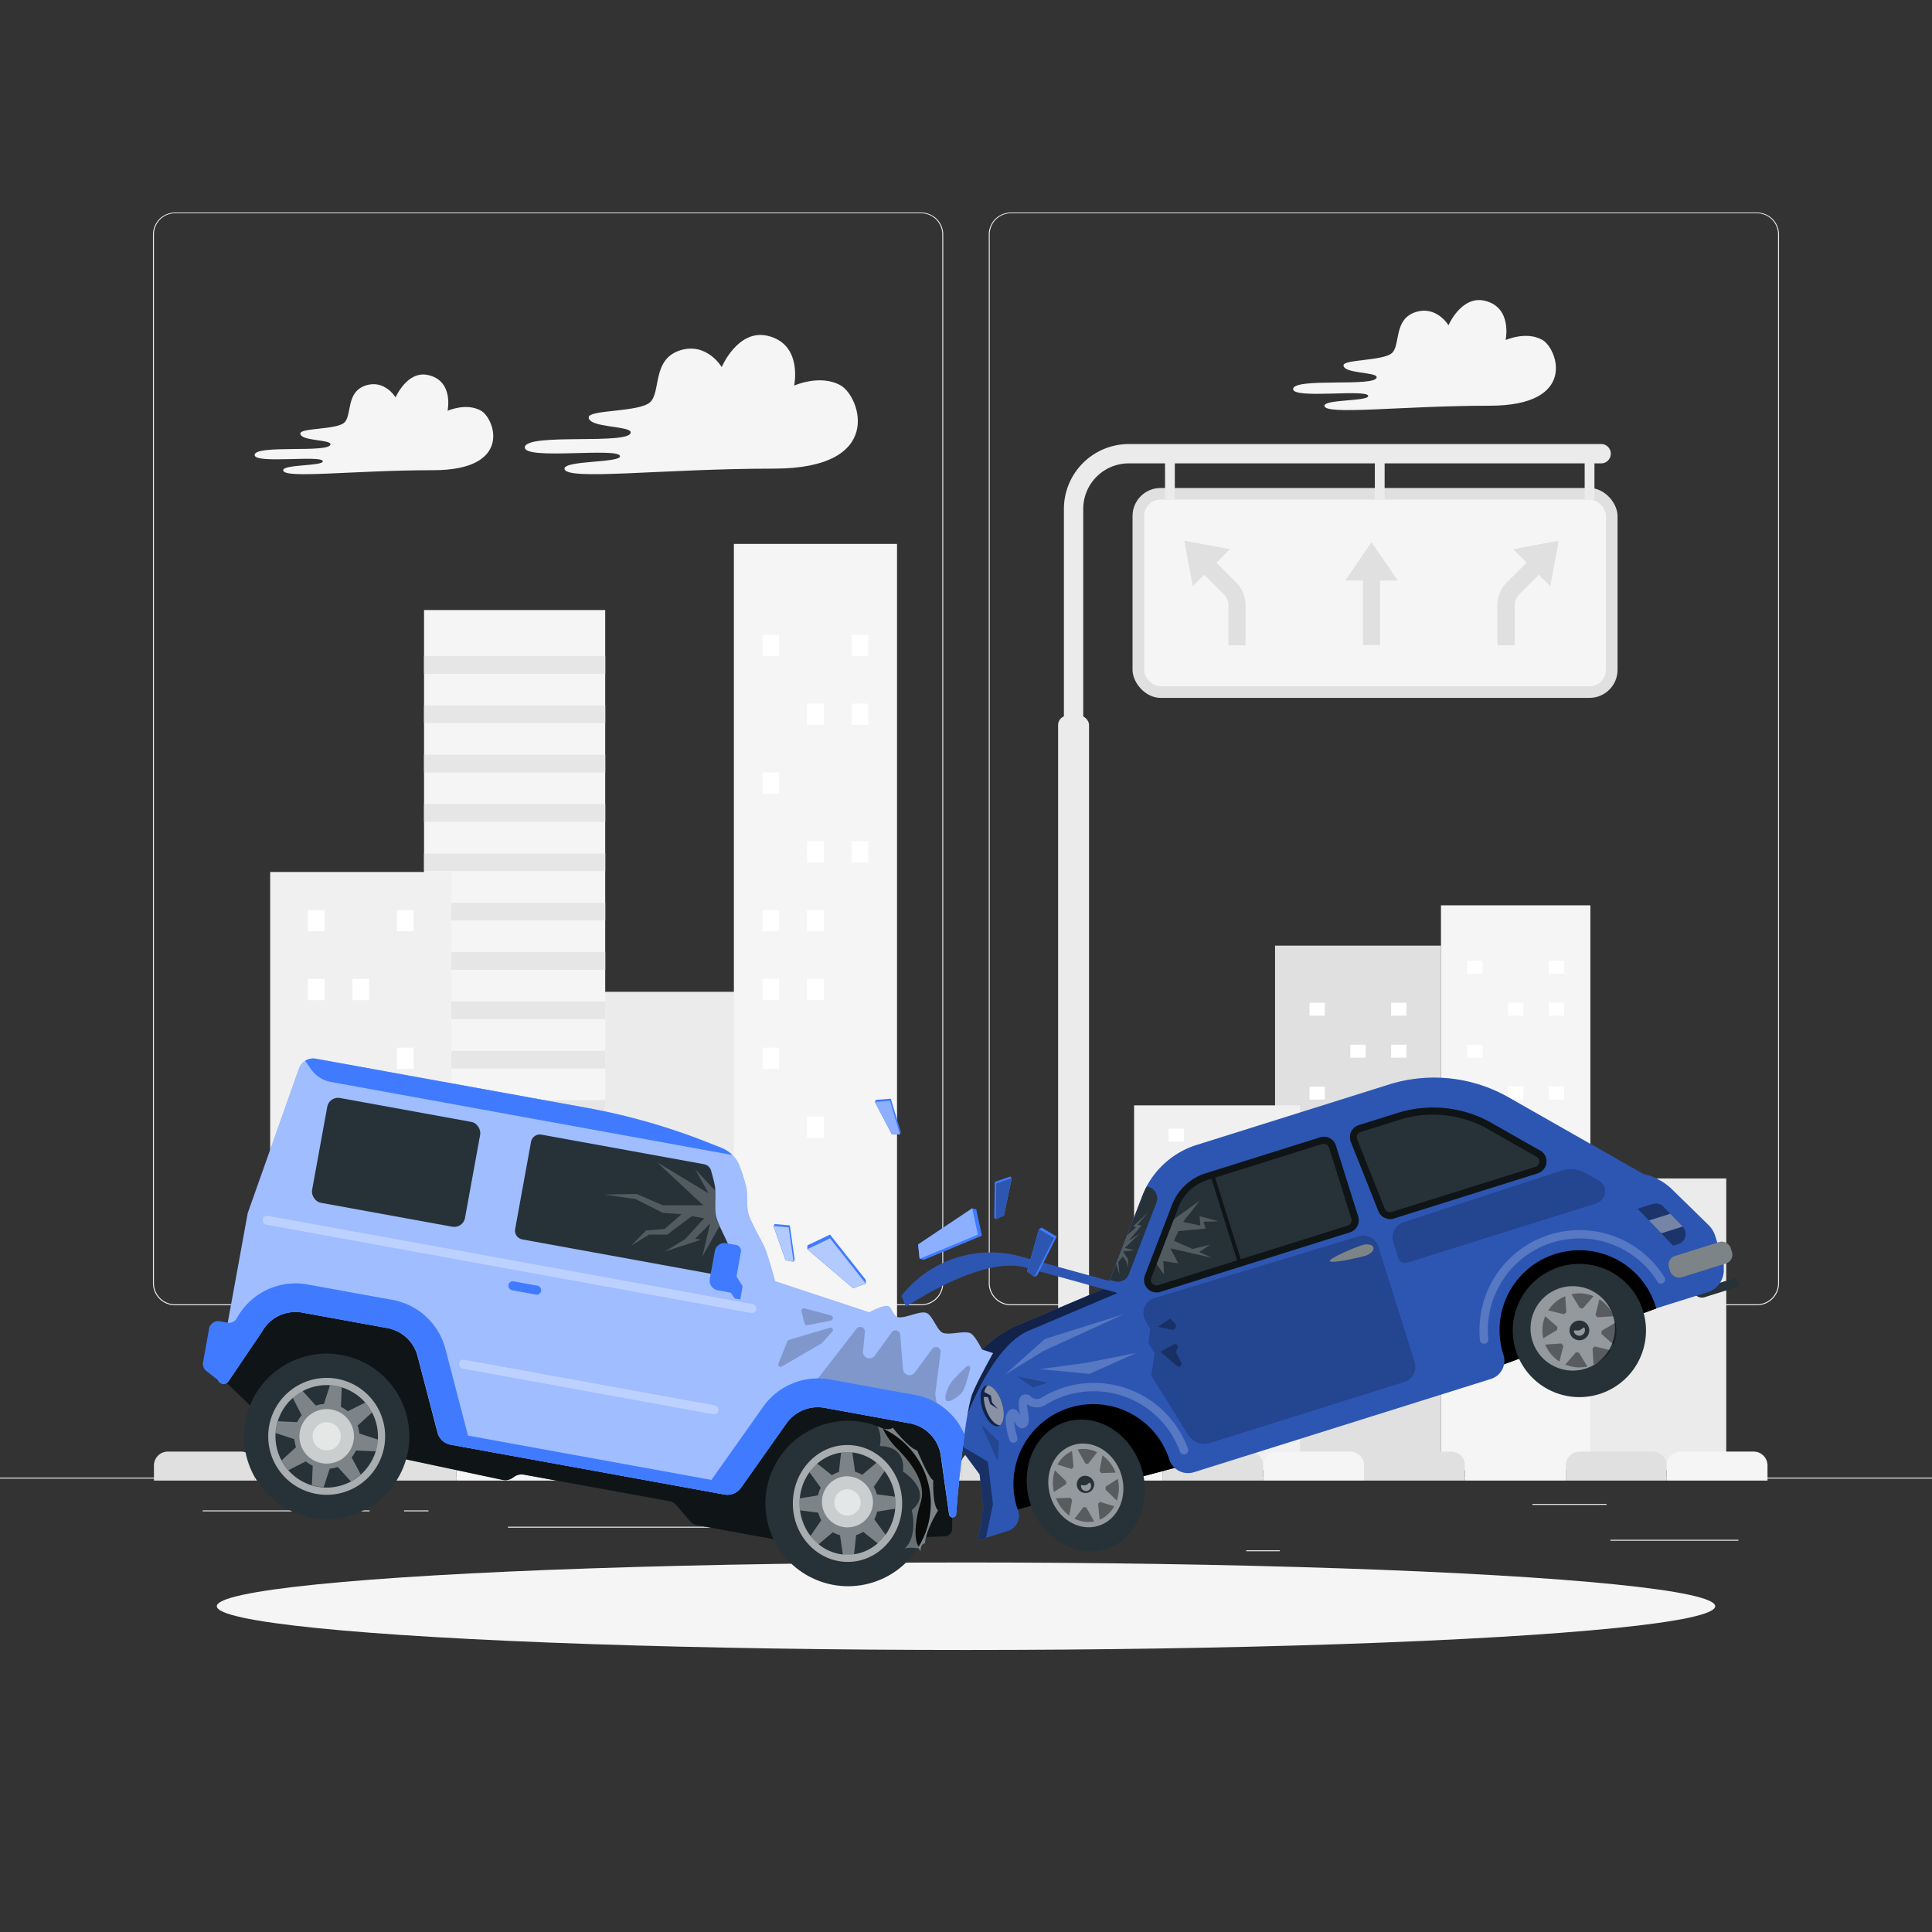 <svg xmlns="http://www.w3.org/2000/svg" viewBox="0 0 500 500"><rect x="0" y="0" width="500" height="500" fill="#333333" stroke="none"/><g id="freepik--background-complete--inject-71"><rect x="416.78" y="398.49" width="33.12" height="0.25" style="fill:#ebebeb"></rect><rect x="322.53" y="401.21" width="8.69" height="0.25" style="fill:#ebebeb"></rect><rect x="396.59" y="389.21" width="19.19" height="0.25" style="fill:#ebebeb"></rect><rect x="52.46" y="390.89" width="43.19" height="0.25" style="fill:#ebebeb"></rect><rect x="104.56" y="390.89" width="6.33" height="0.25" style="fill:#ebebeb"></rect><rect x="131.47" y="395.11" width="93.68" height="0.25" style="fill:#ebebeb"></rect><path d="M238.4,337.8H45.3a5.71,5.71,0,0,1-5.71-5.71V60.66A5.71,5.71,0,0,1,45.3,55H238.4a5.71,5.71,0,0,1,5.71,5.71V332.09A5.71,5.71,0,0,1,238.4,337.8ZM45.3,55.2a5.47,5.47,0,0,0-5.46,5.46V332.09a5.47,5.47,0,0,0,5.46,5.46H238.4a5.47,5.47,0,0,0,5.46-5.46V60.66a5.47,5.47,0,0,0-5.46-5.46Z" style="fill:#ebebeb"></path><path d="M454.7,337.8H261.6a5.71,5.71,0,0,1-5.71-5.71V60.66A5.71,5.71,0,0,1,261.6,55H454.7a5.71,5.71,0,0,1,5.71,5.71V332.09A5.71,5.71,0,0,1,454.7,337.8ZM261.6,55.2a5.47,5.47,0,0,0-5.46,5.46V332.09a5.47,5.47,0,0,0,5.46,5.46H454.7a5.47,5.47,0,0,0,5.46-5.46V60.66a5.47,5.47,0,0,0-5.46-5.46Z" style="fill:#ebebeb"></path><rect y="382.4" width="500" height="0.25" style="fill:#ebebeb"></rect><rect x="153.02" y="256.67" width="42.22" height="123.8" transform="translate(348.26 637.15) rotate(180)" style="fill:#ebebeb"></rect><rect x="189.92" y="140.77" width="42.22" height="239.71" transform="translate(422.07 521.24) rotate(180)" style="fill:#f5f5f5"></rect><rect x="220.41" y="164.3" width="4.32" height="5.5" transform="translate(445.13 334.1) rotate(180)" style="fill:#fff"></rect><rect x="197.35" y="164.3" width="4.32" height="5.5" transform="translate(399.01 334.1) rotate(180)" style="fill:#fff"></rect><rect x="220.41" y="182.11" width="4.32" height="5.5" transform="translate(445.13 369.71) rotate(180)" style="fill:#fff"></rect><rect x="208.88" y="182.11" width="4.32" height="5.5" transform="translate(422.07 369.71) rotate(180)" style="fill:#fff"></rect><rect x="197.35" y="199.92" width="4.32" height="5.5" transform="translate(399.01 405.33) rotate(180)" style="fill:#fff"></rect><rect x="220.41" y="217.73" width="4.32" height="5.5" transform="translate(445.13 440.95) rotate(180)" style="fill:#fff"></rect><rect x="208.88" y="217.73" width="4.32" height="5.5" transform="translate(422.07 440.95) rotate(180)" style="fill:#fff"></rect><rect x="208.88" y="235.53" width="4.32" height="5.5" transform="translate(422.07 476.56) rotate(180)" style="fill:#fff"></rect><rect x="197.35" y="235.53" width="4.32" height="5.5" transform="translate(399.01 476.56) rotate(180)" style="fill:#fff"></rect><rect x="208.88" y="253.34" width="4.32" height="5.5" transform="translate(422.07 512.18) rotate(180)" style="fill:#fff"></rect><rect x="197.35" y="253.34" width="4.32" height="5.5" transform="translate(399.01 512.18) rotate(180)" style="fill:#fff"></rect><rect x="197.35" y="271.15" width="4.32" height="5.5" transform="translate(399.01 547.8) rotate(180)" style="fill:#fff"></rect><rect x="208.88" y="288.96" width="4.32" height="5.5" transform="translate(422.07 583.41) rotate(180)" style="fill:#fff"></rect><rect x="109.75" y="157.87" width="46.89" height="222.6" transform="translate(266.38 538.35) rotate(180)" style="fill:#f5f5f5"></rect><rect x="109.75" y="169.8" width="46.89" height="4.58" style="fill:#e6e6e6"></rect><rect x="109.75" y="182.57" width="46.89" height="4.58" style="fill:#e6e6e6"></rect><rect x="109.75" y="195.34" width="46.89" height="4.58" style="fill:#e6e6e6"></rect><rect x="109.75" y="208.1" width="46.89" height="4.58" style="fill:#e6e6e6"></rect><rect x="109.75" y="220.87" width="46.89" height="4.58" style="fill:#e6e6e6"></rect><rect x="109.75" y="233.64" width="46.89" height="4.58" style="fill:#e6e6e6"></rect><rect x="109.75" y="246.41" width="46.89" height="4.58" style="fill:#e6e6e6"></rect><rect x="109.75" y="259.18" width="46.89" height="4.58" style="fill:#e6e6e6"></rect><rect x="109.75" y="271.95" width="46.89" height="4.58" style="fill:#e6e6e6"></rect><rect x="109.75" y="284.72" width="46.89" height="4.58" style="fill:#e6e6e6"></rect><rect x="109.75" y="297.49" width="46.89" height="4.58" style="fill:#e6e6e6"></rect><rect x="109.75" y="310.26" width="46.89" height="4.58" style="fill:#e6e6e6"></rect><rect x="109.75" y="323.03" width="46.89" height="4.58" style="fill:#e6e6e6"></rect><rect x="109.75" y="335.8" width="46.89" height="4.58" style="fill:#e6e6e6"></rect><rect x="109.75" y="348.57" width="46.89" height="4.58" style="fill:#e6e6e6"></rect><rect x="109.75" y="361.34" width="46.89" height="4.58" style="fill:#e6e6e6"></rect><rect x="69.92" y="225.67" width="46.89" height="154.81" transform="translate(186.73 606.15) rotate(180)" style="fill:#f0f0f0"></rect><rect x="79.67" y="235.53" width="4.32" height="5.5" style="fill:#fff"></rect><rect x="102.73" y="235.53" width="4.32" height="5.5" style="fill:#fff"></rect><rect x="79.67" y="253.34" width="4.32" height="5.5" style="fill:#fff"></rect><rect x="91.2" y="253.34" width="4.32" height="5.5" style="fill:#fff"></rect><rect x="102.73" y="271.15" width="4.32" height="5.5" style="fill:#fff"></rect><rect x="79.67" y="288.96" width="4.32" height="5.5" style="fill:#fff"></rect><rect x="91.2" y="288.96" width="4.32" height="5.5" style="fill:#fff"></rect><rect x="91.2" y="306.77" width="4.32" height="5.5" style="fill:#fff"></rect><rect x="102.73" y="306.77" width="4.32" height="5.5" style="fill:#fff"></rect><rect x="91.2" y="324.57" width="4.32" height="5.5" style="fill:#fff"></rect><rect x="102.73" y="324.57" width="4.32" height="5.5" style="fill:#fff"></rect><rect x="102.73" y="342.38" width="4.32" height="5.5" style="fill:#fff"></rect><rect x="91.2" y="360.19" width="4.32" height="5.5" style="fill:#fff"></rect><rect x="329.97" y="244.73" width="42.94" height="135.75" transform="translate(702.89 625.21) rotate(180)" style="fill:#e0e0e0"></rect><rect x="408.07" y="304.98" width="38.67" height="75.5" transform="translate(854.82 685.46) rotate(180)" style="fill:#ebebeb"></rect><rect x="372.92" y="234.3" width="38.67" height="146.18" transform="translate(784.51 614.78) rotate(180)" style="fill:#f5f5f5"></rect><rect x="400.84" y="248.65" width="3.96" height="3.35" transform="translate(805.63 500.65) rotate(180)" style="fill:#fff"></rect><rect x="379.71" y="248.65" width="3.96" height="3.35" transform="translate(763.39 500.65) rotate(180)" style="fill:#fff"></rect><rect x="400.84" y="259.51" width="3.96" height="3.35" transform="translate(805.63 522.37) rotate(180)" style="fill:#fff"></rect><rect x="390.27" y="259.51" width="3.96" height="3.35" transform="translate(784.51 522.37) rotate(180)" style="fill:#fff"></rect><rect x="379.71" y="270.37" width="3.96" height="3.35" transform="translate(763.39 544.09) rotate(180)" style="fill:#fff"></rect><rect x="400.84" y="281.23" width="3.96" height="3.35" transform="translate(805.63 565.81) rotate(180)" style="fill:#fff"></rect><rect x="390.27" y="281.23" width="3.96" height="3.35" transform="translate(784.51 565.81) rotate(180)" style="fill:#fff"></rect><rect x="390.27" y="292.09" width="3.96" height="3.35" transform="translate(784.51 587.53) rotate(180)" style="fill:#fff"></rect><rect x="379.71" y="292.09" width="3.96" height="3.35" transform="translate(763.39 587.53) rotate(180)" style="fill:#fff"></rect><rect x="390.27" y="302.95" width="3.96" height="3.35" transform="translate(784.51 609.25) rotate(180)" style="fill:#fff"></rect><rect x="379.71" y="302.95" width="3.96" height="3.35" transform="translate(763.39 609.25) rotate(180)" style="fill:#fff"></rect><rect x="379.71" y="313.81" width="3.96" height="3.35" transform="translate(763.39 630.97) rotate(180)" style="fill:#fff"></rect><rect x="390.27" y="324.67" width="3.96" height="3.35" transform="translate(784.51 652.69) rotate(180)" style="fill:#fff"></rect><rect x="360.03" y="259.51" width="3.96" height="3.35" transform="translate(724.01 522.37) rotate(180)" style="fill:#fff"></rect><rect x="338.91" y="259.51" width="3.96" height="3.35" transform="translate(681.77 522.37) rotate(180)" style="fill:#fff"></rect><rect x="360.03" y="270.37" width="3.96" height="3.35" transform="translate(724.01 544.09) rotate(180)" style="fill:#fff"></rect><rect x="349.47" y="270.37" width="3.96" height="3.35" transform="translate(702.89 544.09) rotate(180)" style="fill:#fff"></rect><rect x="338.91" y="281.23" width="3.96" height="3.35" transform="translate(681.77 565.81) rotate(180)" style="fill:#fff"></rect><rect x="360.03" y="292.09" width="3.96" height="3.35" transform="translate(724.01 587.53) rotate(180)" style="fill:#fff"></rect><rect x="349.47" y="292.09" width="3.96" height="3.35" transform="translate(702.89 587.53) rotate(180)" style="fill:#fff"></rect><rect x="349.47" y="302.95" width="3.96" height="3.35" transform="translate(702.89 609.25) rotate(180)" style="fill:#fff"></rect><rect x="338.91" y="302.95" width="3.96" height="3.35" transform="translate(681.77 609.25) rotate(180)" style="fill:#fff"></rect><rect x="349.47" y="313.81" width="3.96" height="3.35" transform="translate(702.89 630.97) rotate(180)" style="fill:#fff"></rect><rect x="338.91" y="313.81" width="3.96" height="3.35" transform="translate(681.77 630.97) rotate(180)" style="fill:#fff"></rect><rect x="338.91" y="324.67" width="3.96" height="3.35" transform="translate(681.77 652.69) rotate(180)" style="fill:#fff"></rect><rect x="349.47" y="335.53" width="3.96" height="3.35" transform="translate(702.89 674.41) rotate(180)" style="fill:#fff"></rect><rect x="293.5" y="286.07" width="42.94" height="94.41" transform="translate(629.94 666.55) rotate(180)" style="fill:#f0f0f0"></rect><rect x="302.43" y="292.09" width="3.96" height="3.35" style="fill:#fff"></rect><rect x="323.55" y="292.09" width="3.96" height="3.35" style="fill:#fff"></rect><rect x="302.43" y="302.95" width="3.96" height="3.35" style="fill:#fff"></rect><rect x="312.99" y="302.95" width="3.96" height="3.35" style="fill:#fff"></rect><rect x="323.55" y="313.81" width="3.96" height="3.35" style="fill:#fff"></rect><rect x="302.43" y="324.67" width="3.96" height="3.35" style="fill:#fff"></rect><rect x="312.99" y="324.67" width="3.96" height="3.35" style="fill:#fff"></rect><rect x="312.99" y="335.53" width="3.96" height="3.35" style="fill:#fff"></rect><rect x="323.55" y="335.53" width="3.96" height="3.35" style="fill:#fff"></rect><rect x="312.99" y="346.39" width="3.96" height="3.35" style="fill:#fff"></rect><rect x="323.55" y="346.39" width="3.96" height="3.35" style="fill:#fff"></rect><rect x="323.55" y="357.25" width="3.96" height="3.35" style="fill:#fff"></rect><rect x="312.99" y="368.11" width="3.96" height="3.35" style="fill:#fff"></rect><rect x="273.84" y="185.22" width="8" height="195.26" rx="2.4" style="fill:#ebebeb"></rect><rect x="293.1" y="126.29" width="125.52" height="54.32" rx="7.25" style="fill:#e0e0e0"></rect><rect x="296.1" y="129.29" width="119.52" height="48.32" rx="4.25" style="fill:#f5f5f5"></rect><path d="M280.34,195.42h-5V131.71a16.8,16.8,0,0,1,16.8-16.79H414.38a2.5,2.5,0,0,1,2.5,2.5h0a2.5,2.5,0,0,1-2.5,2.5H292.14a11.79,11.79,0,0,0-11.8,11.79Z" style="fill:#ebebeb"></path><rect x="355.81" y="117.42" width="2.53" height="11.88" style="fill:#ebebeb"></rect><rect x="301.51" y="117.42" width="2.53" height="11.88" style="fill:#ebebeb"></rect><rect x="410.11" y="117.42" width="2.53" height="11.88" style="fill:#ebebeb"></rect><path d="M322.35,167h-4.43V156.68a4.07,4.07,0,0,0-1.19-2.87l-6.57-6.57,3.13-3.13,6.57,6.57a8.43,8.43,0,0,1,2.49,6Z" style="fill:#e0e0e0"></path><polygon points="308.68 151.73 306.5 139.93 318.3 142.12 308.68 151.73" style="fill:#e0e0e0"></polygon><path d="M387.54,167H392V156.68a4.07,4.07,0,0,1,1.19-2.87l6.57-6.57-3.13-3.13L390,150.68a8.39,8.39,0,0,0-2.49,6Z" style="fill:#e0e0e0"></path><polygon points="401.21 151.73 403.39 139.93 391.6 142.12 401.21 151.73" style="fill:#e0e0e0"></polygon><polygon points="361.74 150.22 354.94 140.33 348.15 150.22 352.73 150.22 352.73 166.93 357.16 166.93 357.16 150.22 361.74 150.22" style="fill:#e0e0e0"></polygon><path d="M43.44,375.67H62.35a3.59,3.59,0,0,1,3.59,3.59v3.91a0,0,0,0,1,0,0H39.84a0,0,0,0,1,0,0v-3.91A3.59,3.59,0,0,1,43.44,375.67Z" style="fill:#e0e0e0"></path><path d="M69.54,375.67H88.45A3.59,3.59,0,0,1,92,379.26v3.91a0,0,0,0,1,0,0H65.94a0,0,0,0,1,0,0v-3.91A3.59,3.59,0,0,1,69.54,375.67Z" style="fill:#f5f5f5"></path><path d="M95.64,375.67h18.91a3.59,3.59,0,0,1,3.59,3.59v3.91a0,0,0,0,1,0,0H92a0,0,0,0,1,0,0v-3.91A3.59,3.59,0,0,1,95.64,375.67Z" style="fill:#e0e0e0"></path><path d="M121.74,375.67h18.91a3.59,3.59,0,0,1,3.59,3.59v3.91a0,0,0,0,1,0,0h-26.1a0,0,0,0,1,0,0v-3.91A3.59,3.59,0,0,1,121.74,375.67Z" style="fill:#f5f5f5"></path><path d="M147.84,375.67h18.91a3.59,3.59,0,0,1,3.59,3.59v3.91a0,0,0,0,1,0,0h-26.1a0,0,0,0,1,0,0v-3.91A3.59,3.59,0,0,1,147.84,375.67Z" style="fill:#e0e0e0"></path><path d="M173.93,375.67h18.91a3.59,3.59,0,0,1,3.59,3.59v3.91a0,0,0,0,1,0,0h-26.1a0,0,0,0,1,0,0v-3.91A3.59,3.59,0,0,1,173.93,375.67Z" style="fill:#f5f5f5"></path><path d="M200,375.67h18.91a3.59,3.59,0,0,1,3.59,3.59v3.91a0,0,0,0,1,0,0h-26.1a0,0,0,0,1,0,0v-3.91A3.59,3.59,0,0,1,200,375.67Z" style="fill:#e0e0e0"></path><path d="M226.13,375.67H245a3.59,3.59,0,0,1,3.59,3.59v3.91a0,0,0,0,1,0,0h-26.1a0,0,0,0,1,0,0v-3.91A3.59,3.59,0,0,1,226.13,375.67Z" style="fill:#f5f5f5"></path><path d="M252.23,375.67h18.91a3.59,3.59,0,0,1,3.59,3.59v3.91a0,0,0,0,1,0,0h-26.1a0,0,0,0,1,0,0v-3.91A3.59,3.59,0,0,1,252.23,375.67Z" style="fill:#e0e0e0"></path><path d="M278.33,375.67h18.91a3.59,3.59,0,0,1,3.59,3.59v3.91a0,0,0,0,1,0,0h-26.1a0,0,0,0,1,0,0v-3.91A3.59,3.59,0,0,1,278.33,375.67Z" style="fill:#f5f5f5"></path><path d="M304.43,375.67h18.91a3.59,3.59,0,0,1,3.59,3.59v3.91a0,0,0,0,1,0,0h-26.1a0,0,0,0,1,0,0v-3.91A3.59,3.59,0,0,1,304.43,375.67Z" style="fill:#e0e0e0"></path><path d="M330.53,375.67h18.91a3.59,3.59,0,0,1,3.59,3.59v3.91a0,0,0,0,1,0,0h-26.1a0,0,0,0,1,0,0v-3.91A3.59,3.59,0,0,1,330.53,375.67Z" style="fill:#f5f5f5"></path><path d="M356.63,375.67h18.91a3.59,3.59,0,0,1,3.59,3.59v3.91a0,0,0,0,1,0,0H353a0,0,0,0,1,0,0v-3.91A3.59,3.59,0,0,1,356.63,375.67Z" style="fill:#e0e0e0"></path><path d="M382.73,375.67h18.91a3.59,3.59,0,0,1,3.59,3.59v3.91a0,0,0,0,1,0,0h-26.1a0,0,0,0,1,0,0v-3.91A3.59,3.59,0,0,1,382.73,375.67Z" style="fill:#f5f5f5"></path><path d="M408.83,375.67h18.91a3.59,3.59,0,0,1,3.59,3.59v3.91a0,0,0,0,1,0,0h-26.1a0,0,0,0,1,0,0v-3.91A3.59,3.59,0,0,1,408.83,375.67Z" style="fill:#e0e0e0"></path><path d="M434.93,375.67h18.91a3.59,3.59,0,0,1,3.59,3.59v3.91a0,0,0,0,1,0,0h-26.1a0,0,0,0,1,0,0v-3.91A3.59,3.59,0,0,1,434.93,375.67Z" style="fill:#f5f5f5"></path><path d="M342.76,105c0,2.55,19.94,0,42.77,0s17.6-14.68,13.69-17c-4.16-2.42-9.57,0-9.57,0s1.85-8.51-5.46-10.18c-6-1.38-9.32,6.36-9.32,6.36s-3.08-5.19-8.57-3.39c-5.7,1.87-3.8,8.56-6.08,10.59S347.7,93,347.7,94.54c0,2.19,8.58,1.7,8.58,3.08,0,2.65-21.62,0-21.62,3.08,0,2.64,19.43-.12,19.43,1.79C354.09,103.87,342.76,103.34,342.76,105Z" style="fill:#f5f5f5"></path><path d="M146.09,121.28c0,3.24,25.27,0,54.2,0s22.3-18.6,17.35-21.49c-5.27-3.07-12.12,0-12.12,0s2.34-10.78-6.93-12.9C190.93,85.15,186.78,95,186.78,95s-3.91-6.59-10.86-4.3c-7.22,2.37-4.81,10.84-7.7,13.42S152.35,106,152.35,108c0,2.77,10.87,2.15,10.87,3.9,0,3.36-27.4,0-27.4,3.91,0,3.34,24.63-.15,24.63,2.27C160.45,119.81,146.09,119.14,146.09,121.28Z" style="fill:#f5f5f5"></path><path d="M73.29,121.69c0,2.32,18.09,0,38.8,0s16-13.31,12.42-15.38c-3.78-2.2-8.68,0-8.68,0s1.68-7.72-5-9.24c-5.48-1.25-8.45,5.78-8.45,5.78s-2.8-4.72-7.77-3.08c-5.17,1.7-3.45,7.76-5.52,9.61s-11.36,1.35-11.36,2.8c0,2,7.79,1.53,7.79,2.78,0,2.41-19.62,0-19.62,2.8,0,2.4,17.64-.1,17.64,1.63C83.58,120.64,73.29,120.16,73.29,121.69Z" style="fill:#f5f5f5"></path></g><g id="freepik--Shadow--inject-71"><ellipse id="freepik--path--inject-71" cx="250" cy="415.69" rx="193.89" ry="11.32" style="fill:#f5f5f5"></ellipse></g><g id="freepik--car-2--inject-71"><path d="M438.33,332.31h10.92a.93.93,0,0,1,.93.93v.52a.93.93,0,0,1-.93.93h-8.63a2.3,2.3,0,0,1-2.3-2.3v-.09A0,0,0,0,1,438.33,332.31Z" transform="translate(-79.53 148.47) rotate(-17.44)" style="fill:#263238"></path><polygon points="261.21 391.23 307.07 379.08 297.14 364.85 278.43 358.49 268.1 361.74 260.12 372.93 260.23 384.52 261.21 391.23" style="fill:#263238"></polygon><polygon points="385.53 354.43 428.63 338.63 430.71 334.73 425.26 325.17 408.33 318.44 393.69 320.86 383.48 337.16 383.57 351.82 385.53 354.43" style="fill:#263238"></polygon><polygon points="261.21 391.23 307.07 379.08 297.14 364.85 278.43 358.49 268.1 361.74 260.12 372.93 260.23 384.52 261.21 391.23"></polygon><polygon points="385.53 354.43 428.63 338.63 430.71 334.73 425.26 325.17 408.33 318.44 393.69 320.86 383.48 337.16 383.57 351.82 385.53 354.43"></polygon><polygon points="247.42 373.3 253.53 381.57 254.46 390.1 253.11 398.6 255.16 397.95 259.87 393.74 258.24 378.2 252.22 371.8 247.42 373.3" style="fill:#407BFF"></polygon><polygon points="247.42 373.3 253.53 381.57 254.46 390.1 253.11 398.6 255.16 397.95 259.87 393.74 258.24 378.2 252.22 371.8 247.42 373.3" style="opacity:0.6"></polygon><path d="M442.18,317.06l-9.4-9.2a15.13,15.13,0,0,0-7.44-4L390.43,284a38.94,38.94,0,0,0-31-3.31l-49.73,15.62a22.27,22.27,0,0,0-14.09,13.22l-9.14,23.69-23,9.75a29.32,29.32,0,0,0-17.87,27.17l1.76,3.19,8.32,4.93L257,389.31l-1.8,8.64,5.65-1.77a4.07,4.07,0,0,0,2.6-5.26c-.18-.48-.34-1-.48-1.48a20.69,20.69,0,0,1,39.65-11.79v.05A5.09,5.09,0,0,0,309,381l76.83-24.13a4.94,4.94,0,0,0,3.26-6.21q-.13-.4-.24-.81a20.68,20.68,0,0,1,39.64-11.79c.06.18.1.35.15.53l13.25-4.16a6,6,0,0,0,4.21-5.42l0-.66a6.86,6.86,0,0,0-.31-2.46l-1.89-6A6.89,6.89,0,0,0,442.18,317.06Z" style="fill:#407BFF"></path><path d="M442.18,317.06l-9.4-9.2a15.13,15.13,0,0,0-7.44-4L390.43,284a38.94,38.94,0,0,0-31-3.31l-49.73,15.62a22.27,22.27,0,0,0-14.09,13.22l-9.14,23.69-23,9.75a29.32,29.32,0,0,0-17.87,27.17l1.76,3.19,8.32,4.93L257,389.31l-1.8,8.64,5.65-1.77a4.07,4.07,0,0,0,2.6-5.26c-.18-.48-.34-1-.48-1.48a20.69,20.69,0,0,1,39.65-11.79v.05A5.09,5.09,0,0,0,309,381l76.83-24.13a4.94,4.94,0,0,0,3.26-6.21q-.13-.4-.24-.81a20.68,20.68,0,0,1,39.64-11.79c.06.18.1.35.15.53l13.25-4.16a6,6,0,0,0,4.21-5.42l0-.66a6.86,6.86,0,0,0-.31-2.46l-1.89-6A6.89,6.89,0,0,0,442.18,317.06Z" style="opacity:0.3"></path><g style="opacity:0.2"><path d="M306.71,376.36h0a1.09,1.09,0,0,1-1.34-.69,23.77,23.77,0,0,0-29.43-14.53,23.43,23.43,0,0,0-5.34,2.43,4.32,4.32,0,0,1-4.82-.15c0,.51.13,1.2.21,1.68.29,1.83.62,3.9-1,4.46-1.26.44-2-.81-2.55-1.79a20.2,20.2,0,0,0,.85,4.22,1.08,1.08,0,0,1-.69,1.33h0a1.07,1.07,0,0,1-1.38-.7c-1-3.3-1.61-7,.36-7.84,1.12-.5,1.88.47,2.41,1.36,0-.26-.08-.5-.11-.71-.28-1.8-.61-3.86,1-4.48a2,2,0,0,1,2.08.61,2.19,2.19,0,0,0,2.58.17,26.54,26.54,0,0,1,5.81-2.65,25.94,25.94,0,0,1,32.11,15.86A1.1,1.1,0,0,1,306.71,376.36ZM265.21,363Z" style="fill:#fff"></path></g><path d="M245.66,370.11h0l2.68,1.45s7-22.54,17.87-27.17l23-9.75-2.67-1.45-23,9.75A29.32,29.32,0,0,0,245.66,370.11Z" style="opacity:0.6"></path><path d="M233.3,335.37h0l1.19,2.8S254,324.85,265.37,328l24.06,6.65-1.19-2.81-24.06-6.64A29.32,29.32,0,0,0,233.3,335.37Z" style="fill:#407BFF"></path><path d="M233.3,335.37h0l1.19,2.8S254,324.85,265.37,328l24.06,6.65-1.19-2.81-24.06-6.64A29.32,29.32,0,0,0,233.3,335.37Z" style="opacity:0.3"></path><path d="M259.33,363.06c.91,2.9.51,5.6-.9,6s-3.28-1.54-4.19-4.43-.5-5.6.9-6S258.43,360.17,259.33,363.06Z" style="opacity:0.6"></path><path d="M255.61,358.58a2.7,2.7,0,0,0-.87,1.68l1.69.91.3,1.82,1.54,1.65-2-1.27-.56-1.8-1.11-.05a10,10,0,0,0,.48,2.87c.81,2.58,2.39,4.43,3.73,4.49,1.06-.81,1.3-3.23.48-5.82S256.94,358.63,255.61,358.58Z" style="fill:#fff;opacity:0.5"></path><rect x="431.7" y="323.11" width="16.76" height="5.8" rx="2.33" transform="translate(-77.48 146.88) rotate(-17.44)" style="fill:#263238"></rect><rect x="431.7" y="323.11" width="16.76" height="5.8" rx="2.33" transform="translate(-77.48 146.88) rotate(-17.44)" style="fill:#fff;opacity:0.4"></rect><g style="opacity:0.2"><path d="M384.21,347.74h0a1.07,1.07,0,0,1-1.21-1,25.9,25.9,0,0,1,47.79-16.14,1.07,1.07,0,0,1-.4,1.47h0a1.07,1.07,0,0,1-1.44-.39,23.75,23.75,0,0,0-43.79,14.84A1.06,1.06,0,0,1,384.21,347.74Z" style="fill:#fff"></path></g><path d="M360.43,314.48l37.21-11.69a2.34,2.34,0,0,0,.46-4.26l-12.51-7.13a29.6,29.6,0,0,0-23.54-2.52l-10.16,3.19a2.33,2.33,0,0,0-1.47,3.09l7.14,18A2.33,2.33,0,0,0,360.43,314.48Z" style="fill:#263238"></path><path d="M341.89,295.21l-29.56,9.29a12.91,12.91,0,0,0-8.19,7.68l-7,18.22a2.34,2.34,0,0,0,2.88,3.07l49.07-15.42a2.34,2.34,0,0,0,1.53-2.93l-5.77-18.38A2.35,2.35,0,0,0,341.89,295.21Z" style="fill:#263238"></path><path d="M296.39,341.68l1.28,2.3-.47,3.66,1.63,2.62-.89,5.72,9.58,15.4a4.86,4.86,0,0,0,5.59,2.07l50.31-15.8a4.1,4.1,0,0,0,2.68-5.14l-9.38-29.86a4.09,4.09,0,0,0-5.09-2.69l-52.92,16A4,4,0,0,0,296.39,341.68Z" style="opacity:0.2"></path><polygon points="260 355.82 270.41 346.52 290.89 340.09 269.98 349.67 260 355.82" style="fill:#fff;opacity:0.2"></polygon><polygon points="269.09 354.34 281.07 352.7 294.05 350.14 281.96 355.56 269.09 354.34" style="fill:#fff;opacity:0.2"></polygon><polygon points="263.21 356.19 271.13 357.84 267.25 359.06 263.21 356.19" style="opacity:0.2"></polygon><path d="M302.84,341.25l-3.14,2.09,3.51.79a.94.94,0,0,0,.89-1.56Z" style="opacity:0.3"></path><path d="M300.26,349.82l3.52-1.88a.7.7,0,0,1,1,.86l-.44,1.16,1.38,2.71a.7.7,0,0,1-1.07.85Z" style="opacity:0.3"></path><path d="M355.45,322.82c.24.76-.71,1.74-2.13,2.18s-8.93,2.13-9.17,1.37,6.88-3.68,8.3-4.12S355.22,322.06,355.45,322.82Z" style="fill:#263238"></path><path d="M355.45,322.82c.24.76-.71,1.74-2.13,2.18s-8.93,2.13-9.17,1.37,6.88-3.68,8.3-4.12S355.22,322.06,355.45,322.82Z" style="fill:#fff;opacity:0.4"></path><path d="M299.26,311.26a3,3,0,0,0-2-4.06l-.48-.13a22.3,22.3,0,0,0-1.11,2.43l-8.39,21.75,1.23.34a3,3,0,0,0,3.63-1.82l7.13-18.48Z" style="fill:#263238"></path><polygon points="291.94 325.9 290.66 323.85 293.5 323.59 291.14 322.96 294.99 319.23 292.07 321.15 295.4 317.16 294.4 316.97 297.1 313.8 293.31 317.31 294 317.66 291.73 319.65 288.86 327.09 289.75 329.91 289.4 326.63 290.58 325.19 291.49 326.48 291.99 328.08 291.94 325.9" style="fill:#fff;opacity:0.2"></polygon><path d="M430.49,312.29l5,5.22a2.7,2.7,0,0,1-1.13,4.45l-1.35.43-9.21-9.57,3.91-1.23A2.68,2.68,0,0,1,430.49,312.29Z" style="opacity:0.4"></path><polygon points="429.94 319.17 435.45 317.44 432.26 314.12 426.75 315.85 429.94 319.17" style="fill:#fff;opacity:0.4"></polygon><path d="M360.57,321.44l1.31,4.17a1.82,1.82,0,0,0,2.28,1.19L413,311.47a3.4,3.4,0,0,0,2.38-2.69,3.18,3.18,0,0,0-1.61-3.25l-3.32-1.89A7.87,7.87,0,0,0,404,303l-40.83,13.33A4.1,4.1,0,0,0,360.57,321.44Z" style="opacity:0.2"></path><polygon points="301.25 329.81 301.05 326.36 304.91 326.95 302.92 323.07 313.65 325.53 310.36 324.03 313.14 322.12 308.6 323.24 303.82 321.1 304.98 318.61 312.02 317.96 311.47 316.19 315.39 316.08 310.45 314.74 310.65 317.19 306.2 316.21 310.5 310.72 302.48 316.49 302.48 316.49 298.69 326.3 301.25 329.81" style="fill:#fff;opacity:0.2"></polygon><circle cx="408.75" cy="344.3" r="17.24" transform="translate(-114.23 234.24) rotate(-28.22)" style="fill:#263238"></circle><circle cx="408.75" cy="344.3" r="10.96" transform="matrix(0.43, -0.9, 0.9, 0.43, -78.61, 563.61)" style="fill:#fff;opacity:0.5"></circle><path d="M411.18,343.54a2.55,2.55,0,1,1-3.19-1.67A2.54,2.54,0,0,1,411.18,343.54Z" style="fill:#263238"></path><g style="opacity:0.4"><path d="M405.36,339.65l-.28-4.19a9.5,9.5,0,0,0-4.39,3.67l4.08,1A7.08,7.08,0,0,1,405.36,339.65Z"></path><path d="M404.6,348.28a7.08,7.08,0,0,1-.5-.59l-4.19.28a9.5,9.5,0,0,0,3.67,4.39Z"></path><path d="M408.63,350.05a6.48,6.48,0,0,1-.77-.07l-2.77,3.17a9.47,9.47,0,0,0,5.71.5Z"></path><path d="M403,344.18a6.48,6.48,0,0,1,.07-.77l-3.17-2.77a9.47,9.47,0,0,0-.5,5.71Z"></path><path d="M414.5,344.42a6.48,6.48,0,0,1-.07.77L417.6,348a9.47,9.47,0,0,0,.5-5.71Z"></path><path d="M412.9,340.32a7.08,7.08,0,0,1,.5.59l4.19-.28a9.5,9.5,0,0,0-3.67-4.39Z"></path><path d="M412.73,348.45a7.08,7.08,0,0,1-.59.5l.28,4.19a9.5,9.5,0,0,0,4.39-3.67Z"></path><path d="M409.64,338.62l2.77-3.17a9.47,9.47,0,0,0-5.71-.5l2.17,3.6A6.48,6.48,0,0,1,409.64,338.62Z"></path></g><path d="M410.15,343.86a1.47,1.47,0,0,1-2.8.88c-.24-.77.62-.23,1.39-.47S409.91,343.09,410.15,343.86Z" style="fill:#fff;opacity:0.5"></path><ellipse cx="281.01" cy="384.43" rx="15.09" ry="17.24" transform="translate(-102.3 101.9) rotate(-17.44)" style="fill:#263238"></ellipse><path d="M290.17,381.55c1.81,5.78-.82,11.75-5.87,13.33s-10.63-1.8-12.44-7.57.81-11.75,5.87-13.34S288.36,375.78,290.17,381.55Z" style="fill:#fff;opacity:0.5"></path><path d="M283.14,383.76a2.25,2.25,0,1,1-2.89-1.76A2.41,2.41,0,0,1,283.14,383.76Z" style="fill:#263238"></path><g style="opacity:0.4"><path d="M277.84,379.71l-.4-4.16a7.84,7.84,0,0,0-3.76,3.48l3.66,1.15A5.56,5.56,0,0,1,277.84,379.71Z"></path><path d="M277.47,388.21a7.09,7.09,0,0,1-.46-.59l-3.71.12a10.28,10.28,0,0,0,3.42,4.48Z"></path><path d="M281.11,390.11a5.06,5.06,0,0,1-.68-.09l-2.35,3a7.85,7.85,0,0,0,5.08.7Z"></path><path d="M275.91,384.1q0-.37,0-.75L273,380.5a10.33,10.33,0,0,0-.24,5.62Z"></path><path d="M286.12,384.76a6.28,6.28,0,0,1,0,.75l2.91,2.85a10.24,10.24,0,0,0,.25-5.62Z"></path><path d="M284.56,380.64a6.7,6.7,0,0,1,.45.6l3.72-.13a10.3,10.3,0,0,0-3.42-4.47Z"></path><path d="M284.69,388.68c-.16.16-.33.32-.5.46l.39,4.16a7.8,7.8,0,0,0,3.77-3.47Z"></path><path d="M281.6,378.84l2.35-3a7.85,7.85,0,0,0-5.08-.7l2.05,3.64A5.28,5.28,0,0,1,281.6,378.84Z"></path></g><path d="M282.24,384a1.3,1.3,0,1,1-2.45.77c-.24-.77.54-.2,1.21-.41S282,383.27,282.24,384Z" style="fill:#fff;opacity:0.5"></path><path d="M398.54,297.75,386,290.62a30.64,30.64,0,0,0-24.25-2.6l-10.16,3.19a3.25,3.25,0,0,0-2,4.29l7.15,17.95a3.25,3.25,0,0,0,4,1.89l37.21-11.69a3.23,3.23,0,0,0,.63-5.9Zm-.17,3a1.38,1.38,0,0,1-1,1.22l-37.22,11.69a1.44,1.44,0,0,1-1.77-.84l-7.14-17.95a1.44,1.44,0,0,1,0-1.15,1.41,1.41,0,0,1,.87-.75l10.16-3.2a28.81,28.81,0,0,1,22.82,2.45l12.52,7.13A1.39,1.39,0,0,1,398.37,300.71Z" style="fill:#263238"></path><path d="M341.62,294.36l-29.56,9.28a13.73,13.73,0,0,0-8.75,8.21l-7,18.22a3.23,3.23,0,0,0,4,4.25l49.07-15.41a3.25,3.25,0,0,0,2.12-4.06l-5.78-18.38A3.22,3.22,0,0,0,341.62,294.36Zm-43.38,37.86a1.42,1.42,0,0,1-.29-1.5l7-18.22a11.94,11.94,0,0,1,7.62-7.14l.95-.3,6.64,21.12-20.47,6.43A1.42,1.42,0,0,1,298.24,332.22Zm51.49-16.83a1.43,1.43,0,0,1-.94,1.8l-27.69,8.7-6.63-21.12,27.69-8.7a1.43,1.43,0,0,1,1.8.94Z" style="fill:#263238"></path><g style="opacity:0.6"><path d="M398.54,297.75,386,290.62a30.64,30.64,0,0,0-24.25-2.6l-10.16,3.19a3.25,3.25,0,0,0-2,4.29l7.15,17.95a3.25,3.25,0,0,0,4,1.89l37.21-11.69a3.23,3.23,0,0,0,.63-5.9Zm-.17,3a1.38,1.38,0,0,1-1,1.22l-37.22,11.69a1.44,1.44,0,0,1-1.77-.84l-7.14-17.95a1.44,1.44,0,0,1,0-1.15,1.41,1.41,0,0,1,.87-.75l10.16-3.2a28.81,28.81,0,0,1,22.82,2.45l12.52,7.13A1.39,1.39,0,0,1,398.37,300.71Z"></path><path d="M341.62,294.36l-29.56,9.28a13.73,13.73,0,0,0-8.75,8.21l-7,18.22a3.23,3.23,0,0,0,4,4.25l49.07-15.41a3.25,3.25,0,0,0,2.12-4.06l-5.78-18.38A3.22,3.22,0,0,0,341.62,294.36Zm-43.38,37.86a1.42,1.42,0,0,1-.29-1.5l7-18.22a11.94,11.94,0,0,1,7.62-7.14l.95-.3,6.64,21.12-20.47,6.43A1.42,1.42,0,0,1,298.24,332.22Zm51.49-16.83a1.43,1.43,0,0,1-.94,1.8l-27.69,8.7-6.63-21.12,27.69-8.7a1.43,1.43,0,0,1,1.8.94Z"></path></g><polygon points="253.94 368.7 258.5 373.04 258.24 378.2 253.94 368.7" style="opacity:0.2"></polygon><polygon points="268.4 330.07 273.47 320.01 269.57 317.71 268.89 318.09 265.8 329.01 267.72 330.46 268.4 330.07" style="fill:#407BFF"></polygon><polygon points="268.89 318.09 272.79 320.4 267.72 330.46 265.8 329.02 268.89 318.09" style="fill:#407BFF"></polygon><polygon points="268.89 318.09 272.79 320.4 267.72 330.46 265.8 329.02 268.89 318.09" style="opacity:0.3"></polygon><polygon points="257.32 315.11 257.44 305.87 261.47 304.48 261.85 304.9 259.81 314.59 257.69 315.53 257.32 315.11" style="fill:#407BFF"></polygon><polygon points="261.85 304.9 257.82 306.29 257.69 315.53 259.81 314.59 261.85 304.9" style="fill:#407BFF"></polygon><polygon points="261.85 304.9 257.82 306.29 257.69 315.53 259.81 314.59 261.85 304.9" style="opacity:0.3"></polygon></g><g id="freepik--car-1--inject-71"><path d="M57.75,357l9.33,9,35.61,11.18L130.08,383a3.35,3.35,0,0,0,2.72-.62l.16-.11a3.34,3.34,0,0,1,2.63-.63l37.67,6.86a3,3,0,0,1,1.74,1l3.62,4.21a2.94,2.94,0,0,0,1.74,1l23,4.2,41.1-1.29a2,2,0,0,0,1.95-2l.08-9.67-1.28-18.21-46.19-9.35-25.62,19.59L124.32,368,105,340.16l-34.32-5L60.1,349.76Z" style="fill:#263238"></path><path d="M57.75,357l9.33,9,35.61,11.18L130.08,383a3.35,3.35,0,0,0,2.72-.62l.16-.11a3.34,3.34,0,0,1,2.63-.63l37.67,6.86a3,3,0,0,1,1.74,1l3.62,4.21a2.94,2.94,0,0,0,1.74,1l23,4.2,41.1-1.29a2,2,0,0,0,1.95-2l.08-9.67-1.28-18.21-46.19-9.35-25.62,19.59L124.32,368,105,340.16l-34.32-5L60.1,349.76Z" style="opacity:0.6"></path><path d="M257,350.19l-2.86-.94s-1.79-3.55-2.9-4.15c-1.62-.87-5.71.61-7.35-.22-1.45-.73-2.58-4.46-4.09-5.07-1.81-.72-5.91,1.71-7.71,1-.83-.34-1.42-2.54-2.28-2.79-1.23-.35-4.84,1.62-4.84,1.62l-24.38-8.05s-1.75-6.5-2.63-8.56c-1-2.32-3.67-6.66-4.31-9.09-.42-1.58-.22-4.88-.47-6.49a47.4,47.4,0,0,0-1.56-5.09,8.28,8.28,0,0,0-4.93-5.3L182,295.21a165.76,165.76,0,0,0-30.11-8.49L81.76,274a3.93,3.93,0,0,0-4.4,2.55L64.22,313.67a3.13,3.13,0,0,0-.16.6l-7.67,42.09a1.5,1.5,0,0,0,1.21,1.74,1.49,1.49,0,0,0,1.5-.64l8.64-12.77a9.93,9.93,0,0,1,10.5-5l22,4a9.94,9.94,0,0,1,7.83,7.28l5.16,19.78a4.28,4.28,0,0,0,3.37,3.12l70.87,12.9a4.28,4.28,0,0,0,4.25-1.73l11.8-16.7a9.94,9.94,0,0,1,9.9-4l22,4a9.92,9.92,0,0,1,8.06,8.39l2.14,15.19a.91.91,0,0,0,1.8,0s1.8-23.22,4-30.6C252.4,358.35,257,350.19,257,350.19Z" style="fill:#407BFF"></path><path d="M257,350.19l-2.86-.94s-1.79-3.55-2.9-4.15c-1.62-.87-5.71.61-7.35-.22-1.45-.73-2.58-4.46-4.09-5.07-1.81-.72-5.91,1.71-7.71,1-.83-.34-1.42-2.54-2.28-2.79-1.23-.35-4.84,1.62-4.84,1.62l-24.38-8.05s-1.75-6.5-2.63-8.56c-1-2.32-3.67-6.66-4.31-9.09-.42-1.58-.22-4.88-.47-6.49a47.4,47.4,0,0,0-1.56-5.09,8.28,8.28,0,0,0-4.93-5.3L182,295.21a165.76,165.76,0,0,0-30.11-8.49L81.76,274a3.93,3.93,0,0,0-4.4,2.55L64.22,313.67a3.13,3.13,0,0,0-.16.6l-7.67,42.09a1.5,1.5,0,0,0,1.21,1.74,1.49,1.49,0,0,0,1.5-.64l8.64-12.77a9.93,9.93,0,0,1,10.5-5l22,4a9.94,9.94,0,0,1,7.83,7.28l5.16,19.78a4.28,4.28,0,0,0,3.37,3.12l70.87,12.9a4.28,4.28,0,0,0,4.25-1.73l11.8-16.7a9.94,9.94,0,0,1,9.9-4l22,4a9.92,9.92,0,0,1,8.06,8.39l2.14,15.19a.91.91,0,0,0,1.8,0s1.8-23.22,4-30.6C252.4,358.35,257,350.19,257,350.19Z" style="fill:#fff;opacity:0.5"></path><path d="M210.88,357.76l10.78-13.88a1.22,1.22,0,0,1,2.18.87l-.5,5a1.69,1.69,0,0,0,3,1.16l4.44-6.12a1.22,1.22,0,0,1,2.2.61l.72,9a1.69,1.69,0,0,0,3,.87l4.53-6.16a1.22,1.22,0,0,1,2.19.88l-1.38,10.8,1.45,9.25-20.11-7.84-13.28-.54Z" style="opacity:0.2"></path><path d="M250.17,353.63s-3.77,3.43-4.52,4.93c-.44.89-1.51,3.33-.71,3.94s3.19-1.18,3.92-2c1.1-1.26,2.2-6.33,2.2-6.33A.53.53,0,0,0,250.17,353.63Z" style="opacity:0.2"></path><path d="M214.84,343.59l-10.69,3.19a.58.58,0,0,0-.39.36l-2.31,5.76a.61.61,0,0,0,.88.75l10.31-6a.81.81,0,0,0,.14-.12l2.69-3A.61.61,0,0,0,214.84,343.59Z" style="opacity:0.2"></path><path d="M80.43,276.62A8,8,0,0,0,85.61,280l103.9,18.91a8.4,8.4,0,0,0-2.82-1.84L182,295.21a165.76,165.76,0,0,0-30.11-8.49L81.76,274a3.91,3.91,0,0,0-2.79.55Z" style="fill:#407BFF"></path><rect x="82.41" y="287.03" width="40.23" height="27.57" rx="2.82" transform="translate(55.54 -13.5) rotate(10.32)" style="fill:#263238"></rect><path d="M187.19,330.23l-52-9.47a2.31,2.31,0,0,1-1.87-2.69l4.11-22.56a2.32,2.32,0,0,1,2.69-1.87l42.09,7.66a2.34,2.34,0,0,1,1.84,1.75s.86,3,1,4.07c.2,1.89-.15,5.73.26,7.58.49,2.2,2.76,6.17,3.54,8.29.38,1.07,1,4.43,1,4.43A2.31,2.31,0,0,1,187.19,330.23Z" style="fill:#263238"></path><path d="M186.22,317.33a15.79,15.79,0,0,1-1-2.63,47.92,47.92,0,0,1-.2-6.61l-5.12-5.52,3.46,6.27L170,300.76l12,11.17-10.45,0L164.76,309l-8.39.15,8.15,1.17,7,3.57,4.85.36L172,318.06l-4.78.38-3.84,3.9,4.59-2.82,4.7,0,6.41-4.79,3.14.57-5,5.47L172,323.91l9.45-3.09-1.52-.27,3.85-3.9-2,8.52Z" style="fill:#fff;opacity:0.2"></path><rect x="66.95" y="326.05" width="129.81" height="2.33" rx="1.12" transform="translate(60.74 -18.32) rotate(10.32)" style="fill:#fff;opacity:0.3"></rect><rect x="118.27" y="357.79" width="68.23" height="2.33" rx="1.12" transform="translate(66.76 -21.49) rotate(10.32)" style="fill:#fff;opacity:0.3"></rect><rect x="131.54" y="332.16" width="8.57" height="2.33" rx="1.12" transform="translate(61.9 -18.94) rotate(10.32)" style="fill:#407BFF"></rect><path d="M190.6,330.37l1.15-6.36a1.56,1.56,0,0,0-1.25-1.82l-2.5-.45a2.55,2.55,0,0,0-3,2.05l-1.3,7.13a2.55,2.55,0,0,0,2,3l3.43.63,1,1.48,1.45.27.62-3.42Z" style="fill:#407BFF"></path><circle cx="84.54" cy="371.72" r="21.4" transform="translate(-282.29 268) rotate(-61.4)" style="fill:#263238"></circle><path d="M97.22,375.61a14.49,14.49,0,0,0,.38-1.51,13.9,13.9,0,0,0,.18-1.55L93,371a8.4,8.4,0,0,0-.44-2.06l3.73-3.41A13.73,13.73,0,0,0,94.49,363L90,365.24a8.41,8.41,0,0,0-1.77-1.15l.22-5a10.76,10.76,0,0,0-1.51-.38,13.63,13.63,0,0,0-1.55-.18l-1.56,4.8a8.4,8.4,0,0,0-2.07.45L78.33,360a13.59,13.59,0,0,0-2.56,1.77l2.29,4.5a8.44,8.44,0,0,0-1.14,1.78l-5-.23a15.35,15.35,0,0,0-.38,1.52,13.46,13.46,0,0,0-.18,1.54l4.81,1.57a8.48,8.48,0,0,0,.44,2.07l-3.73,3.41a13.52,13.52,0,0,0,1.77,2.55l4.5-2.28a8.7,8.7,0,0,0,1.78,1.14l-.22,5a12.33,12.33,0,0,0,1.51.37,13.77,13.77,0,0,0,1.54.19l1.57-4.81a8.38,8.38,0,0,0,2.07-.44l3.41,3.72a12.78,12.78,0,0,0,2.55-1.77L91,377.16a8.19,8.19,0,0,0,1.14-1.78Z" style="fill:#fff;opacity:0.4"></path><path d="M87.25,356.84a15.13,15.13,0,1,0,12.18,17.59A15.12,15.12,0,0,0,87.25,356.84Zm-5.08,27.93A13.26,13.26,0,1,1,97.6,374.1,13.26,13.26,0,0,1,82.17,384.77Z" style="fill:#fff;opacity:0.6"></path><path d="M91.48,373a7.05,7.05,0,1,1-5.67-8.21A7,7,0,0,1,91.48,373Z" style="fill:#fff;opacity:0.6"></path><path d="M88.13,372.37a3.64,3.64,0,1,1-2.93-4.23A3.64,3.64,0,0,1,88.13,372.37Z" style="fill:#fff;opacity:0.5"></path><path d="M208.19,338.59l6.82,1.84a.68.68,0,0,1,0,1.33l-6,1.2a.69.69,0,0,1-.8-.5l-.78-3A.69.69,0,0,1,208.19,338.59Z" style="opacity:0.2"></path><path d="M249.62,371.27A17.32,17.32,0,0,0,236.78,361l-22-4a17.41,17.41,0,0,0-17.27,7.06L184.12,383l-63-11.47-5.84-22.42a17.35,17.35,0,0,0-13.68-12.69l-22-4a17.34,17.34,0,0,0-18.33,8.75h0a2.26,2.26,0,0,1-2.38,1.14l-2-.37a2.39,2.39,0,0,0-2.77,1.92l-1.57,8.66a2.39,2.39,0,0,0,.87,2.3l3.13,2.45a1.5,1.5,0,0,0,1.1.86,1.49,1.49,0,0,0,1.5-.64l8.64-12.77a9.93,9.93,0,0,1,10.5-5l22,4a9.94,9.94,0,0,1,7.83,7.28l5.16,19.78a4.28,4.28,0,0,0,3.37,3.12l70.87,12.9a4.28,4.28,0,0,0,4.25-1.73l11.8-16.7a9.94,9.94,0,0,1,9.9-4l22,4a9.92,9.92,0,0,1,8.06,8.39l2.14,15.19a.91.91,0,0,0,1.8,0S248.33,380.61,249.62,371.27Z" style="fill:#407BFF"></path><path d="M227.82,369.6s2.48.73,3.21-.13c0,0,4,5.23,6.34,5.92,0,0,2.9,7.06,4.15,7.71,0,0-.28,6.38,1.24,7.8,0,0-3.14,5-3.4,8.53,0,0-1.11-.1-1.15,2.09,0,0-.59-1.51-1.81-1.79l.34-6.21,1.59-6.4-.37-2.58-4.24-7.46L230,373.27Z" style="fill:#263238"></path><path d="M227.82,369.6s2.48.73,3.21-.13c0,0,4,5.23,6.34,5.92,0,0,2.9,7.06,4.15,7.71,0,0-.28,6.38,1.24,7.8,0,0-3.14,5-3.4,8.53,0,0-1.11-.1-1.15,2.09,0,0-.59-1.51-1.81-1.79l.34-6.21,1.59-6.4-.37-2.58-4.24-7.46L230,373.27Z" style="fill:#fff;opacity:0.4"></path><circle cx="219.49" cy="389.12" r="21.4" transform="translate(-223.66 445.77) rotate(-67.86)" style="fill:#263238"></circle><path d="M233.48,388.86c-.13-8.35-6.58-15-14.39-14.89s-14,7-13.9,15.35,6.58,15,14.39,14.9S233.62,397.22,233.48,388.86Zm-13.93,13.5c-6.85.11-12.5-5.74-12.62-13.07s5.34-13.35,12.19-13.46,12.5,5.73,12.62,13.06S226.4,402.25,219.55,402.36Z" style="fill:#fff;opacity:0.6"></path><path d="M231.67,390.45a13.47,13.47,0,0,0,.07-1.56,13.14,13.14,0,0,0-.12-1.55l-4.69-.61a8.49,8.49,0,0,0-.79-1.94l2.8-4.07a13,13,0,0,0-2.1-2.16l-3.71,3.12a7.49,7.49,0,0,0-1.84-.78l-.71-5a11.8,11.8,0,0,0-1.46-.07,9.89,9.89,0,0,0-1.45.12l-.56,5a7.82,7.82,0,0,0-1.81.83l-3.81-3a13.4,13.4,0,0,0-2,2.23l2.92,4a8.92,8.92,0,0,0-.72,2l-4.67.76a12.79,12.79,0,0,0,.05,3.11l4.69.6a8.49,8.49,0,0,0,.79,1.94l-2.79,4.07a12.22,12.22,0,0,0,2.09,2.16l3.71-3.11a7.49,7.49,0,0,0,1.84.78l.72,5a11.64,11.64,0,0,0,1.45.08,13.72,13.72,0,0,0,1.45-.12l.56-5a7.46,7.46,0,0,0,1.81-.84l3.81,3a12.27,12.27,0,0,0,2-2.23l-2.92-4a8.57,8.57,0,0,0,.72-2Z" style="fill:#fff;opacity:0.4"></path><path d="M227.1,369.13a7.82,7.82,0,0,1,.59,5.14s6.76-.45,6,6.56c0,0,8.15,5.18,2.27,10,0,0,1.73,6.59-1.81,9.92a7.34,7.34,0,0,1,3.35,0,21.4,21.4,0,0,0-10.36-31.61Z" style="fill:#fff;opacity:0.3"></path><path d="M228.46,369.71a19.65,19.65,0,0,0,3.95,5.42c4.32,4.38,7.29,9.33,5.86,13.71-1.25,3.86-2,9.41-.5,11.4a21.38,21.38,0,0,0-9.31-30.53Z" style="opacity:0.9"></path><path d="M225.93,389a6.61,6.61,0,1,1-6.71-6.94A6.84,6.84,0,0,1,225.93,389Z" style="fill:#fff;opacity:0.6"></path><path d="M222.74,389a3.41,3.41,0,1,1-3.46-3.59A3.53,3.53,0,0,1,222.74,389Z" style="fill:#fff;opacity:0.5"></path><polygon points="224.06 331.21 214.8 319.51 208.94 322.31 208.94 323.29 220.78 333.38 224.06 332.19 224.06 331.21" style="fill:#407BFF"></polygon><polygon points="208.94 323.29 214.8 320.48 224.06 332.19 220.78 333.38 208.94 323.29" style="fill:#407BFF"></polygon><polygon points="208.94 323.29 214.8 320.48 224.06 332.19 220.78 333.38 208.94 323.29" style="fill:#fff;opacity:0.6"></polygon><polygon points="205.67 326.03 204.4 317.13 200.49 316.78 200.19 317.29 203.29 326.14 205.37 326.54 205.67 326.03" style="fill:#407BFF"></polygon><polygon points="200.19 317.29 204.1 317.64 205.37 326.54 203.29 326.14 200.19 317.29" style="fill:#407BFF"></polygon><polygon points="200.19 317.29 204.1 317.64 205.37 326.54 203.29 326.14 200.19 317.29" style="fill:#fff;opacity:0.6"></polygon><polygon points="239.06 326.05 254.12 319.79 252.66 312.99 251.61 312.72 237.6 322.07 238 325.77 239.06 326.05" style="fill:#407BFF"></polygon><polygon points="251.61 312.72 253.07 319.52 238 325.77 237.6 322.07 251.61 312.72" style="fill:#407BFF"></polygon><polygon points="251.61 312.72 253.07 319.52 238 325.77 237.6 322.07 251.61 312.72" style="fill:#fff;opacity:0.4"></polygon><polygon points="233.13 293.02 230.55 284.34 226.65 284.64 226.43 285.2 230.81 293.53 232.91 293.58 233.13 293.02" style="fill:#407BFF"></polygon><polygon points="226.43 285.2 230.33 284.89 232.91 293.58 230.81 293.53 226.43 285.2" style="fill:#407BFF"></polygon><polygon points="226.43 285.2 230.33 284.89 232.91 293.58 230.81 293.53 226.43 285.2" style="fill:#fff;opacity:0.4"></polygon></g></svg>